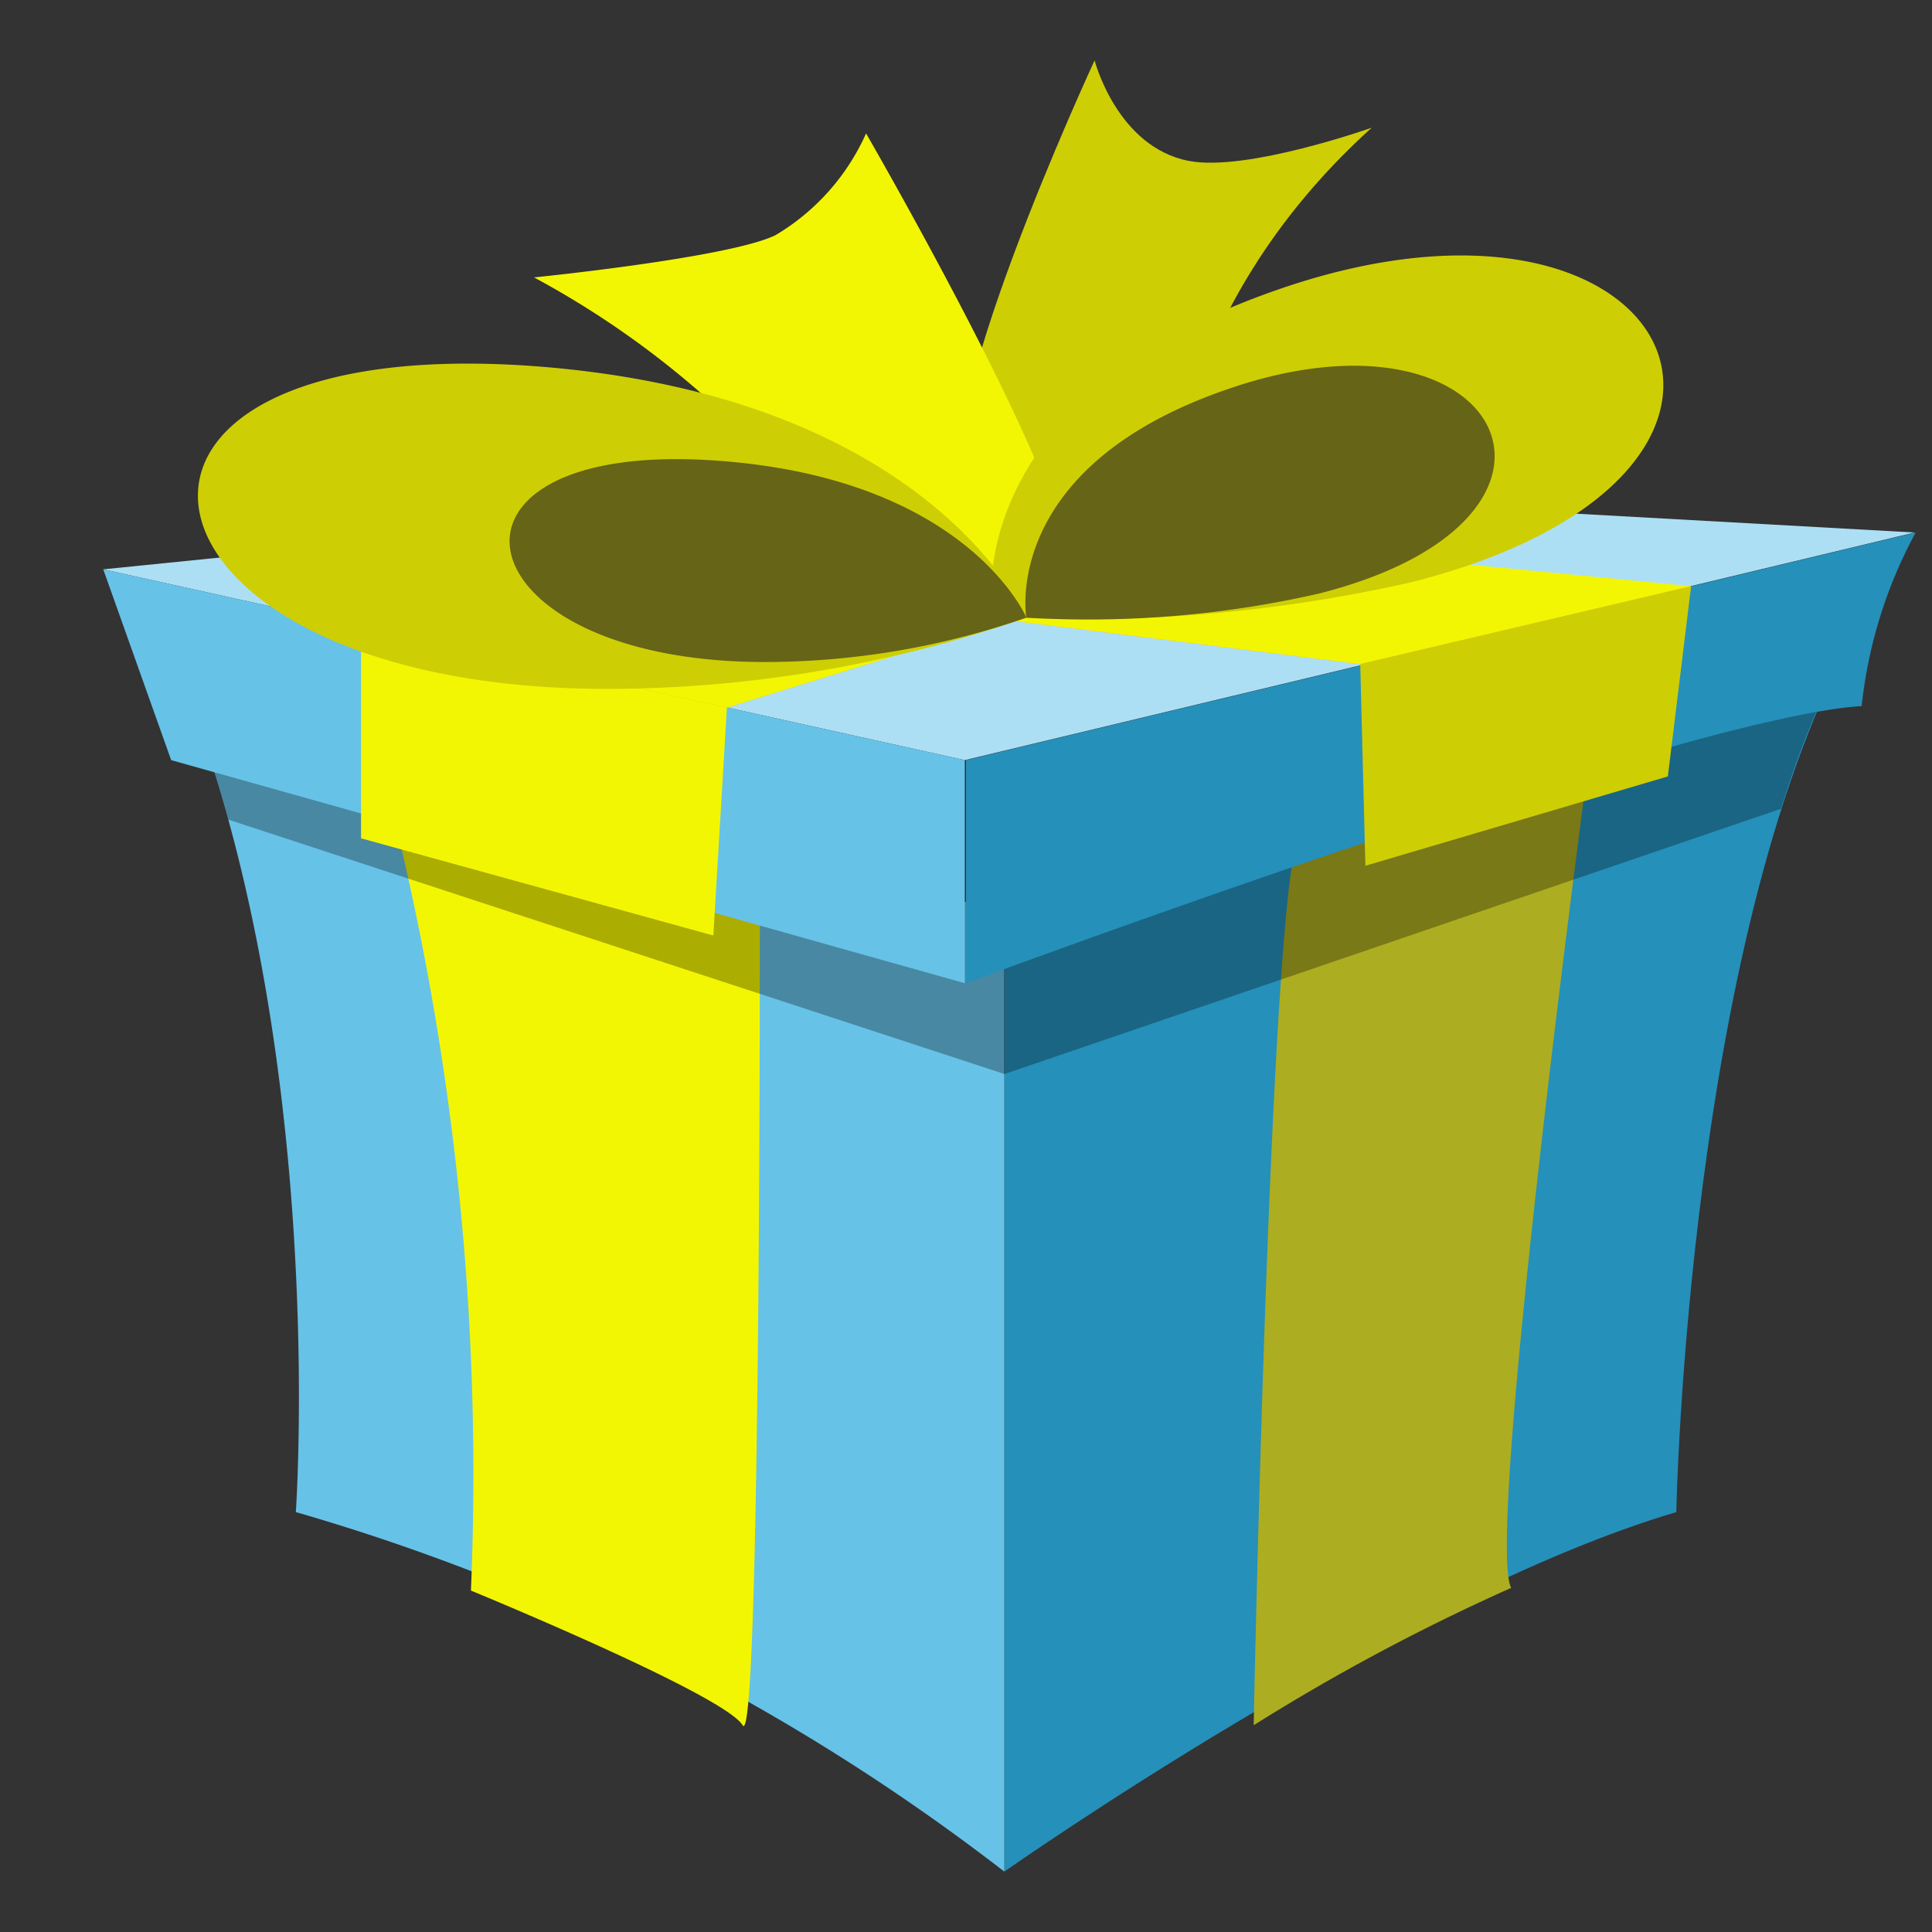 <svg id="Layer_1" data-name="Layer 1" xmlns="http://www.w3.org/2000/svg" viewBox="0 0 64 64"><rect x="0" y="0" width="64" height="64" fill="#333333" stroke="none"/><defs><style>.cls-1{fill:#2590ba;}.cls-2{fill:#adad21;}.cls-3{fill:#67c2e7;}.cls-4{fill:#f3f602;}.cls-5{opacity:0.3;isolation:isolate;}.cls-6{fill:#addff4;}.cls-7{fill:#eeae1e;}.cls-8{fill:#cece05;}.cls-9{fill:#666416;}</style></defs><title>sjmdicon-gift</title><path class="cls-1" d="M33.27,30.28V62s13.06-9.19,22.26-11.91c0,0,.37-19.6,6.1-29.43Z"/><path class="cls-2" d="M41.53,57.15s.55-28.09,1.53-29.55,9.65-3,9.65-3-3.54,26.31-2.65,28A69,69,0,0,0,41.53,57.15Z"/><path class="cls-3" d="M33.27,62A70.2,70.2,0,0,0,9.8,50.09S10.93,34,5.67,21.66l27.6,8.62Z"/><path class="cls-4" d="M15.6,52.69s8.38,3.44,9,4.46.57-28.25.57-28.25S13.7,25.72,12.71,25.72A91.36,91.36,0,0,1,15.6,52.69Z"/><g class="cls-5"><path d="M33.27,30.28v5.3L59,26.79a30.39,30.39,0,0,1,2.61-6.13Z"/></g><g class="cls-5"><path d="M7.56,27.15a43.91,43.91,0,0,0-1.89-5.49l27.61,8.62v5.3Z"/></g><polygon class="cls-6" points="3.42 18.86 31.96 25.18 63.42 17.64 32.5 15.92 3.42 18.86"/><polygon class="cls-3" points="3.42 18.86 5.67 25.18 31.96 32.57 31.96 25.18 3.42 18.86"/><path class="cls-1" d="M32,32.57s23.76-8.83,29.67-9.18a15.47,15.47,0,0,1,1.79-5.75L32,25.18v7.39Z"/><polygon class="cls-7" points="11.96 20.76 17.69 26.26 24.08 23.44 33.42 20.55 45.06 22 51.12 23.21 56.02 19.42 11.96 20.76"/><polygon class="cls-4" points="24.08 23.44 33.42 20.55 45.06 22 56.02 19.42 32.85 17.16 11.96 20.76 24.08 23.44"/><polygon class="cls-4" points="11.96 20.76 11.96 27.77 23.63 30.99 24.08 23.44 11.96 20.76"/><polygon class="cls-8" points="45.06 22 45.23 28.68 55.25 25.72 56.02 19.42 45.06 22"/><path class="cls-8" d="M38.67,17.34s0-7,6.77-13.11c0,0-4.14,1.47-6.06,1.1C37,4.87,36.26,2,36.26,2s-5.84,12.59-4.13,14.24S38.67,17.34,38.67,17.34Z"/><path class="cls-4" d="M29.86,21.36A29.89,29.89,0,0,0,17.69,9.19s6.47-.65,8-1.4a7.45,7.45,0,0,0,3-3.37S36,17.06,35.33,19,29.86,21.36,29.86,21.36Z"/><path class="cls-8" d="M34,20.46a42.3,42.3,0,0,1-13.9,2.36C3.74,22.82,1.37,11,17.57,12.12,30.9,13.07,34,20.46,34,20.46Z"/><path class="cls-8" d="M32.87,20.42a49.3,49.3,0,0,0,13.91-1.14c14-3.56,8.82-14.24-4.35-9.72C31.59,13.27,32.87,20.42,32.87,20.42Z"/><path class="cls-9" d="M34,20.46a26.42,26.42,0,0,1-8.67,1.47c-10.21,0-11.68-7.4-1.58-6.67C32.06,15.85,34,20.46,34,20.46Z"/><path class="cls-9" d="M34,20.46a34.3,34.3,0,0,0,9.7-.8c9.78-2.48,6.15-9.93-3-6.78C33.11,15.47,34,20.46,34,20.46Z"/></svg>